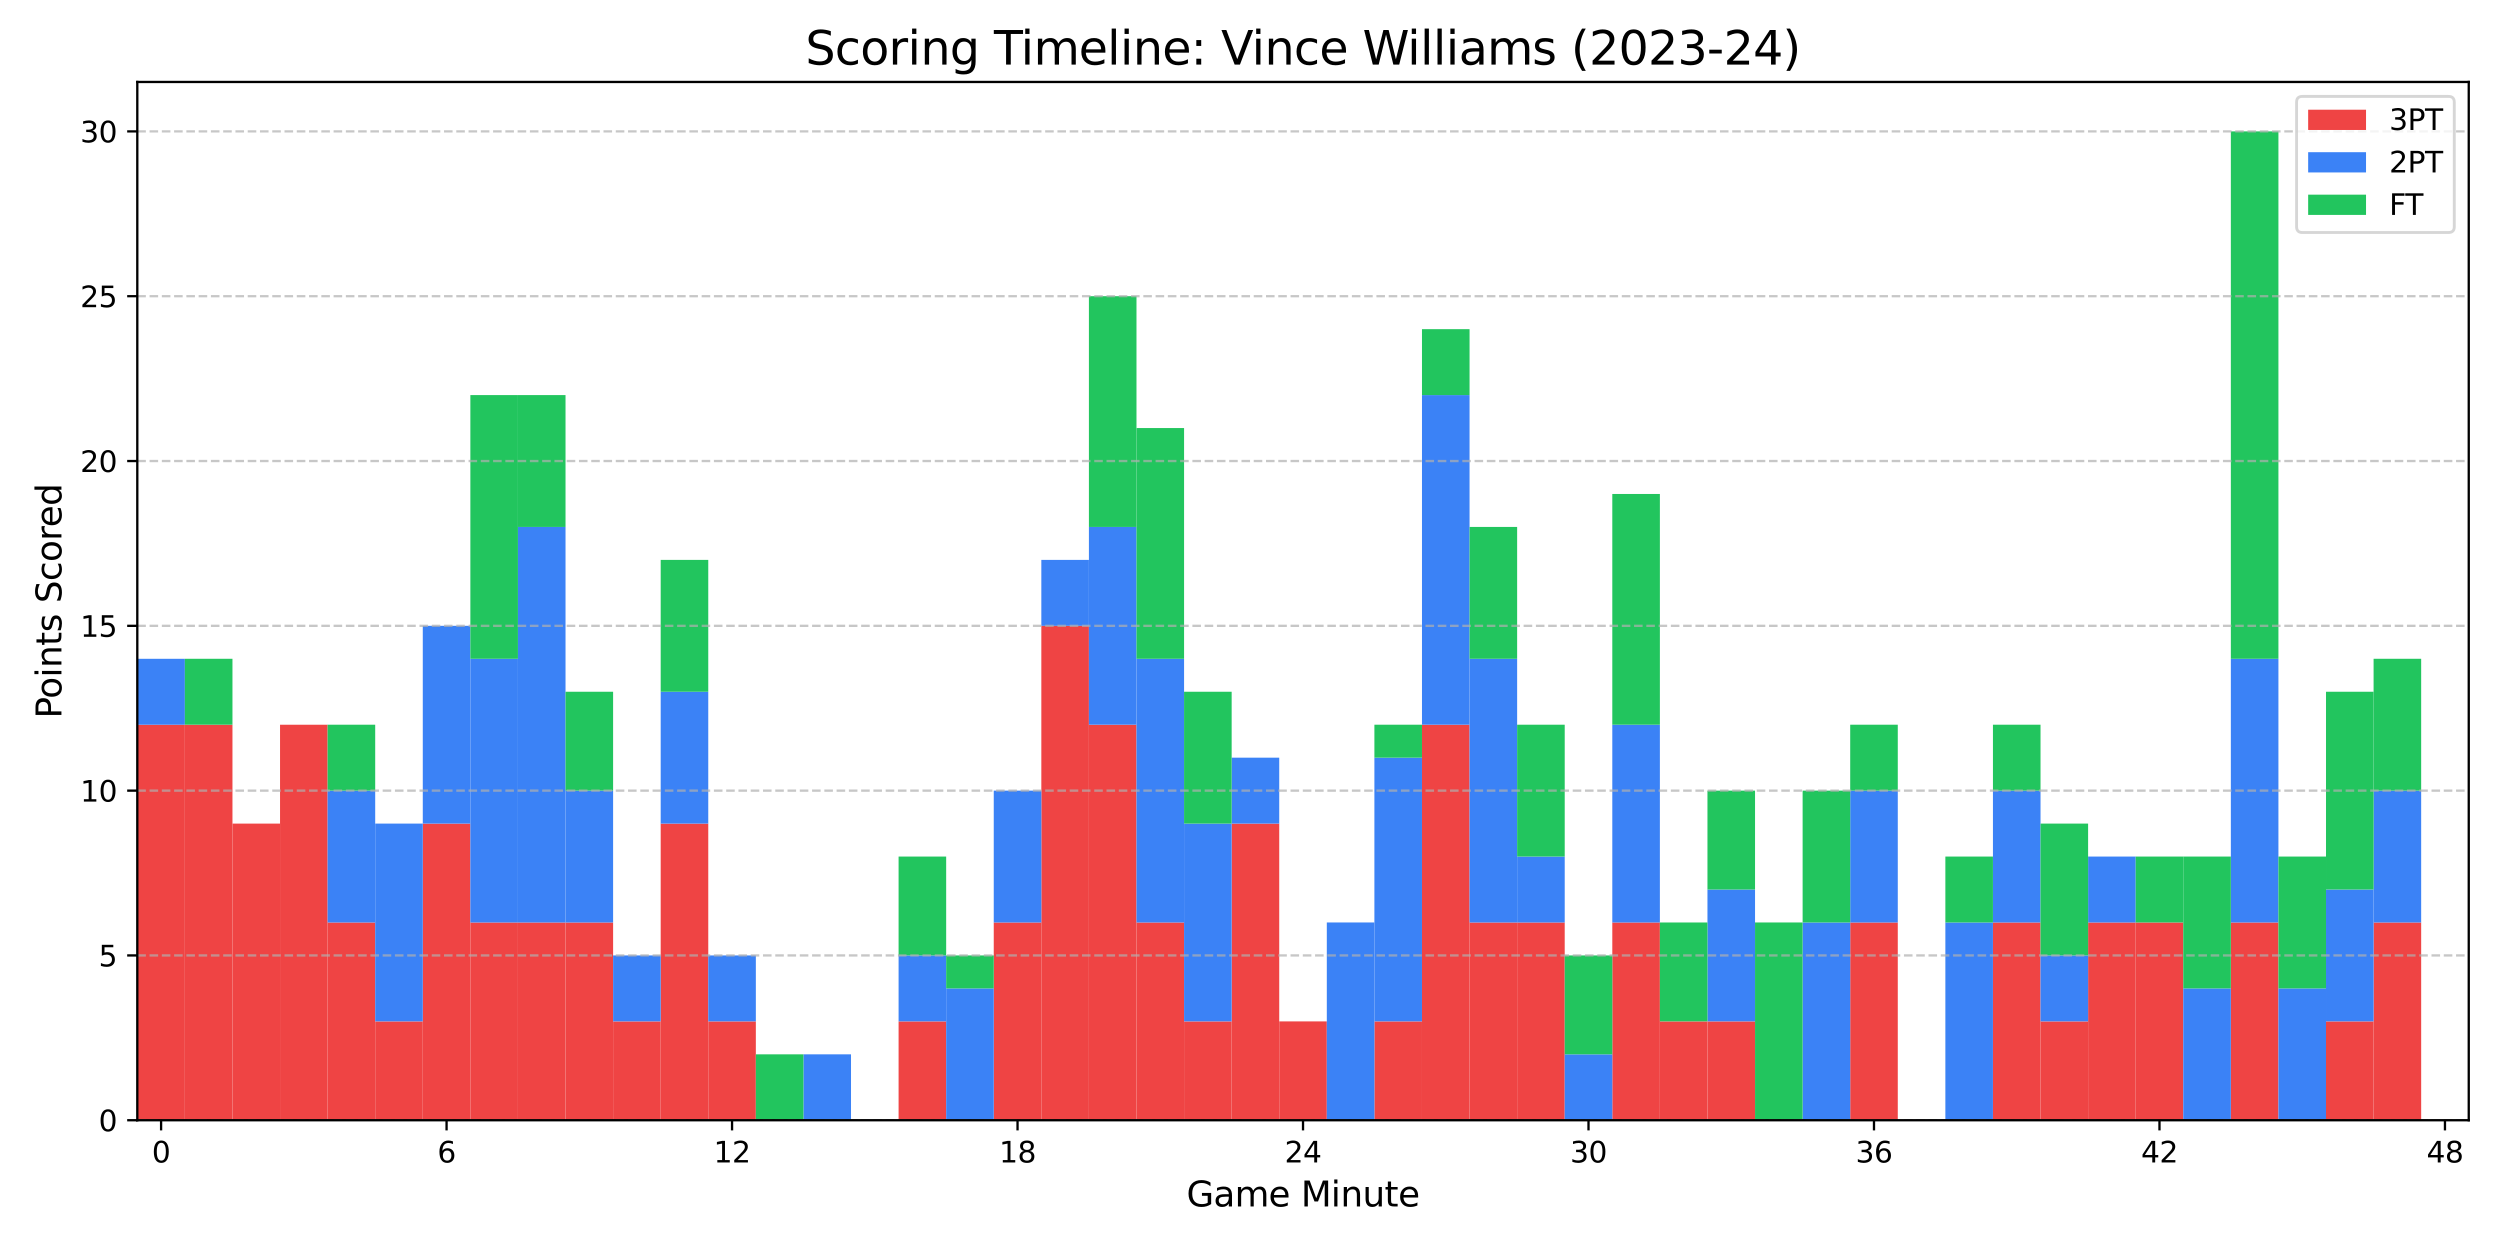 <?xml version="1.0" encoding="utf-8" standalone="no"?>
<!DOCTYPE svg PUBLIC "-//W3C//DTD SVG 1.1//EN"
  "http://www.w3.org/Graphics/SVG/1.1/DTD/svg11.dtd">
<svg xmlns:xlink="http://www.w3.org/1999/xlink" width="864pt" height="432pt" viewBox="0 0 864 432" xmlns="http://www.w3.org/2000/svg" version="1.1">
 <defs>
  <style type="text/css">*{stroke-linejoin: round; stroke-linecap: butt}</style>
 </defs>
 <g id="figure_1">
  <g id="patch_1">
   <path d="M 0 432 
L 864 432 
L 864 0 
L 0 0 
z
" style="fill: #ffffff"/>
  </g>
  <g id="axes_1">
   <g id="patch_2">
    <path d="M 47.45 387.16 
L 853.2 387.16 
L 853.2 28.32 
L 47.45 28.32 
z
" style="fill: #ffffff"/>
   </g>
   <g id="patch_3">
    <path d="M 47.45 387.16 
L 63.894 387.16 
L 63.894 250.459 
L 47.45 250.459 
z
" clip-path="url(#p13ba60c9a1)" style="fill: #ef4444"/>
   </g>
   <g id="patch_4">
    <path d="M 63.894 387.16 
L 80.338 387.16 
L 80.338 250.459 
L 63.894 250.459 
z
" clip-path="url(#p13ba60c9a1)" style="fill: #ef4444"/>
   </g>
   <g id="patch_5">
    <path d="M 80.338 387.16 
L 96.782 387.16 
L 96.782 284.634 
L 80.338 284.634 
z
" clip-path="url(#p13ba60c9a1)" style="fill: #ef4444"/>
   </g>
   <g id="patch_6">
    <path d="M 96.782 387.16 
L 113.226 387.16 
L 113.226 250.459 
L 96.782 250.459 
z
" clip-path="url(#p13ba60c9a1)" style="fill: #ef4444"/>
   </g>
   <g id="patch_7">
    <path d="M 113.226 387.16 
L 129.669 387.16 
L 129.669 318.81 
L 113.226 318.81 
z
" clip-path="url(#p13ba60c9a1)" style="fill: #ef4444"/>
   </g>
   <g id="patch_8">
    <path d="M 129.669 387.16 
L 146.113 387.16 
L 146.113 352.985 
L 129.669 352.985 
z
" clip-path="url(#p13ba60c9a1)" style="fill: #ef4444"/>
   </g>
   <g id="patch_9">
    <path d="M 146.113 387.16 
L 162.557 387.16 
L 162.557 284.634 
L 146.113 284.634 
z
" clip-path="url(#p13ba60c9a1)" style="fill: #ef4444"/>
   </g>
   <g id="patch_10">
    <path d="M 162.557 387.16 
L 179.001 387.16 
L 179.001 318.81 
L 162.557 318.81 
z
" clip-path="url(#p13ba60c9a1)" style="fill: #ef4444"/>
   </g>
   <g id="patch_11">
    <path d="M 179.001 387.16 
L 195.445 387.16 
L 195.445 318.81 
L 179.001 318.81 
z
" clip-path="url(#p13ba60c9a1)" style="fill: #ef4444"/>
   </g>
   <g id="patch_12">
    <path d="M 195.445 387.16 
L 211.889 387.16 
L 211.889 318.81 
L 195.445 318.81 
z
" clip-path="url(#p13ba60c9a1)" style="fill: #ef4444"/>
   </g>
   <g id="patch_13">
    <path d="M 211.889 387.16 
L 228.333 387.16 
L 228.333 352.985 
L 211.889 352.985 
z
" clip-path="url(#p13ba60c9a1)" style="fill: #ef4444"/>
   </g>
   <g id="patch_14">
    <path d="M 228.333 387.16 
L 244.777 387.16 
L 244.777 284.634 
L 228.333 284.634 
z
" clip-path="url(#p13ba60c9a1)" style="fill: #ef4444"/>
   </g>
   <g id="patch_15">
    <path d="M 244.777 387.16 
L 261.22 387.16 
L 261.22 352.985 
L 244.777 352.985 
z
" clip-path="url(#p13ba60c9a1)" style="fill: #ef4444"/>
   </g>
   <g id="patch_16">
    <path d="M 261.22 387.16 
L 277.664 387.16 
L 277.664 387.16 
L 261.22 387.16 
z
" clip-path="url(#p13ba60c9a1)" style="fill: #ef4444"/>
   </g>
   <g id="patch_17">
    <path d="M 277.664 387.16 
L 294.108 387.16 
L 294.108 387.16 
L 277.664 387.16 
z
" clip-path="url(#p13ba60c9a1)" style="fill: #ef4444"/>
   </g>
   <g id="patch_18">
    <path d="M 294.108 387.16 
L 310.552 387.16 
L 310.552 387.16 
L 294.108 387.16 
z
" clip-path="url(#p13ba60c9a1)" style="fill: #ef4444"/>
   </g>
   <g id="patch_19">
    <path d="M 310.552 387.16 
L 326.996 387.16 
L 326.996 352.985 
L 310.552 352.985 
z
" clip-path="url(#p13ba60c9a1)" style="fill: #ef4444"/>
   </g>
   <g id="patch_20">
    <path d="M 326.996 387.16 
L 343.44 387.16 
L 343.44 387.16 
L 326.996 387.16 
z
" clip-path="url(#p13ba60c9a1)" style="fill: #ef4444"/>
   </g>
   <g id="patch_21">
    <path d="M 343.44 387.16 
L 359.884 387.16 
L 359.884 318.81 
L 343.44 318.81 
z
" clip-path="url(#p13ba60c9a1)" style="fill: #ef4444"/>
   </g>
   <g id="patch_22">
    <path d="M 359.884 387.16 
L 376.328 387.16 
L 376.328 216.284 
L 359.884 216.284 
z
" clip-path="url(#p13ba60c9a1)" style="fill: #ef4444"/>
   </g>
   <g id="patch_23">
    <path d="M 376.328 387.16 
L 392.771 387.16 
L 392.771 250.459 
L 376.328 250.459 
z
" clip-path="url(#p13ba60c9a1)" style="fill: #ef4444"/>
   </g>
   <g id="patch_24">
    <path d="M 392.771 387.16 
L 409.215 387.16 
L 409.215 318.81 
L 392.771 318.81 
z
" clip-path="url(#p13ba60c9a1)" style="fill: #ef4444"/>
   </g>
   <g id="patch_25">
    <path d="M 409.215 387.16 
L 425.659 387.16 
L 425.659 352.985 
L 409.215 352.985 
z
" clip-path="url(#p13ba60c9a1)" style="fill: #ef4444"/>
   </g>
   <g id="patch_26">
    <path d="M 425.659 387.16 
L 442.103 387.16 
L 442.103 284.634 
L 425.659 284.634 
z
" clip-path="url(#p13ba60c9a1)" style="fill: #ef4444"/>
   </g>
   <g id="patch_27">
    <path d="M 442.103 387.16 
L 458.547 387.16 
L 458.547 352.985 
L 442.103 352.985 
z
" clip-path="url(#p13ba60c9a1)" style="fill: #ef4444"/>
   </g>
   <g id="patch_28">
    <path d="M 458.547 387.16 
L 474.991 387.16 
L 474.991 387.16 
L 458.547 387.16 
z
" clip-path="url(#p13ba60c9a1)" style="fill: #ef4444"/>
   </g>
   <g id="patch_29">
    <path d="M 474.991 387.16 
L 491.435 387.16 
L 491.435 352.985 
L 474.991 352.985 
z
" clip-path="url(#p13ba60c9a1)" style="fill: #ef4444"/>
   </g>
   <g id="patch_30">
    <path d="M 491.435 387.16 
L 507.879 387.16 
L 507.879 250.459 
L 491.435 250.459 
z
" clip-path="url(#p13ba60c9a1)" style="fill: #ef4444"/>
   </g>
   <g id="patch_31">
    <path d="M 507.879 387.16 
L 524.322 387.16 
L 524.322 318.81 
L 507.879 318.81 
z
" clip-path="url(#p13ba60c9a1)" style="fill: #ef4444"/>
   </g>
   <g id="patch_32">
    <path d="M 524.322 387.16 
L 540.766 387.16 
L 540.766 318.81 
L 524.322 318.81 
z
" clip-path="url(#p13ba60c9a1)" style="fill: #ef4444"/>
   </g>
   <g id="patch_33">
    <path d="M 540.766 387.16 
L 557.21 387.16 
L 557.21 387.16 
L 540.766 387.16 
z
" clip-path="url(#p13ba60c9a1)" style="fill: #ef4444"/>
   </g>
   <g id="patch_34">
    <path d="M 557.21 387.16 
L 573.654 387.16 
L 573.654 318.81 
L 557.21 318.81 
z
" clip-path="url(#p13ba60c9a1)" style="fill: #ef4444"/>
   </g>
   <g id="patch_35">
    <path d="M 573.654 387.16 
L 590.098 387.16 
L 590.098 352.985 
L 573.654 352.985 
z
" clip-path="url(#p13ba60c9a1)" style="fill: #ef4444"/>
   </g>
   <g id="patch_36">
    <path d="M 590.098 387.16 
L 606.542 387.16 
L 606.542 352.985 
L 590.098 352.985 
z
" clip-path="url(#p13ba60c9a1)" style="fill: #ef4444"/>
   </g>
   <g id="patch_37">
    <path d="M 606.542 387.16 
L 622.986 387.16 
L 622.986 387.16 
L 606.542 387.16 
z
" clip-path="url(#p13ba60c9a1)" style="fill: #ef4444"/>
   </g>
   <g id="patch_38">
    <path d="M 622.986 387.16 
L 639.43 387.16 
L 639.43 387.16 
L 622.986 387.16 
z
" clip-path="url(#p13ba60c9a1)" style="fill: #ef4444"/>
   </g>
   <g id="patch_39">
    <path d="M 639.43 387.16 
L 655.873 387.16 
L 655.873 318.81 
L 639.43 318.81 
z
" clip-path="url(#p13ba60c9a1)" style="fill: #ef4444"/>
   </g>
   <g id="patch_40">
    <path d="M 655.873 387.16 
L 672.317 387.16 
L 672.317 387.16 
L 655.873 387.16 
z
" clip-path="url(#p13ba60c9a1)" style="fill: #ef4444"/>
   </g>
   <g id="patch_41">
    <path d="M 672.317 387.16 
L 688.761 387.16 
L 688.761 387.16 
L 672.317 387.16 
z
" clip-path="url(#p13ba60c9a1)" style="fill: #ef4444"/>
   </g>
   <g id="patch_42">
    <path d="M 688.761 387.16 
L 705.205 387.16 
L 705.205 318.81 
L 688.761 318.81 
z
" clip-path="url(#p13ba60c9a1)" style="fill: #ef4444"/>
   </g>
   <g id="patch_43">
    <path d="M 705.205 387.16 
L 721.649 387.16 
L 721.649 352.985 
L 705.205 352.985 
z
" clip-path="url(#p13ba60c9a1)" style="fill: #ef4444"/>
   </g>
   <g id="patch_44">
    <path d="M 721.649 387.16 
L 738.093 387.16 
L 738.093 318.81 
L 721.649 318.81 
z
" clip-path="url(#p13ba60c9a1)" style="fill: #ef4444"/>
   </g>
   <g id="patch_45">
    <path d="M 738.093 387.16 
L 754.537 387.16 
L 754.537 318.81 
L 738.093 318.81 
z
" clip-path="url(#p13ba60c9a1)" style="fill: #ef4444"/>
   </g>
   <g id="patch_46">
    <path d="M 754.537 387.16 
L 770.981 387.16 
L 770.981 387.16 
L 754.537 387.16 
z
" clip-path="url(#p13ba60c9a1)" style="fill: #ef4444"/>
   </g>
   <g id="patch_47">
    <path d="M 770.981 387.16 
L 787.424 387.16 
L 787.424 318.81 
L 770.981 318.81 
z
" clip-path="url(#p13ba60c9a1)" style="fill: #ef4444"/>
   </g>
   <g id="patch_48">
    <path d="M 787.424 387.16 
L 803.868 387.16 
L 803.868 387.16 
L 787.424 387.16 
z
" clip-path="url(#p13ba60c9a1)" style="fill: #ef4444"/>
   </g>
   <g id="patch_49">
    <path d="M 803.868 387.16 
L 820.312 387.16 
L 820.312 352.985 
L 803.868 352.985 
z
" clip-path="url(#p13ba60c9a1)" style="fill: #ef4444"/>
   </g>
   <g id="patch_50">
    <path d="M 820.312 387.16 
L 836.756 387.16 
L 836.756 318.81 
L 820.312 318.81 
z
" clip-path="url(#p13ba60c9a1)" style="fill: #ef4444"/>
   </g>
   <g id="patch_51">
    <path d="M 47.45 250.459 
L 63.894 250.459 
L 63.894 227.676 
L 47.45 227.676 
z
" clip-path="url(#p13ba60c9a1)" style="fill: #3b82f6"/>
   </g>
   <g id="patch_52">
    <path d="M 63.894 250.459 
L 80.338 250.459 
L 80.338 250.459 
L 63.894 250.459 
z
" clip-path="url(#p13ba60c9a1)" style="fill: #3b82f6"/>
   </g>
   <g id="patch_53">
    <path d="M 80.338 284.634 
L 96.782 284.634 
L 96.782 284.634 
L 80.338 284.634 
z
" clip-path="url(#p13ba60c9a1)" style="fill: #3b82f6"/>
   </g>
   <g id="patch_54">
    <path d="M 96.782 250.459 
L 113.226 250.459 
L 113.226 250.459 
L 96.782 250.459 
z
" clip-path="url(#p13ba60c9a1)" style="fill: #3b82f6"/>
   </g>
   <g id="patch_55">
    <path d="M 113.226 318.81 
L 129.669 318.81 
L 129.669 273.243 
L 113.226 273.243 
z
" clip-path="url(#p13ba60c9a1)" style="fill: #3b82f6"/>
   </g>
   <g id="patch_56">
    <path d="M 129.669 352.985 
L 146.113 352.985 
L 146.113 284.634 
L 129.669 284.634 
z
" clip-path="url(#p13ba60c9a1)" style="fill: #3b82f6"/>
   </g>
   <g id="patch_57">
    <path d="M 146.113 284.634 
L 162.557 284.634 
L 162.557 216.284 
L 146.113 216.284 
z
" clip-path="url(#p13ba60c9a1)" style="fill: #3b82f6"/>
   </g>
   <g id="patch_58">
    <path d="M 162.557 318.81 
L 179.001 318.81 
L 179.001 227.676 
L 162.557 227.676 
z
" clip-path="url(#p13ba60c9a1)" style="fill: #3b82f6"/>
   </g>
   <g id="patch_59">
    <path d="M 179.001 318.81 
L 195.445 318.81 
L 195.445 182.109 
L 179.001 182.109 
z
" clip-path="url(#p13ba60c9a1)" style="fill: #3b82f6"/>
   </g>
   <g id="patch_60">
    <path d="M 195.445 318.81 
L 211.889 318.81 
L 211.889 273.243 
L 195.445 273.243 
z
" clip-path="url(#p13ba60c9a1)" style="fill: #3b82f6"/>
   </g>
   <g id="patch_61">
    <path d="M 211.889 352.985 
L 228.333 352.985 
L 228.333 330.201 
L 211.889 330.201 
z
" clip-path="url(#p13ba60c9a1)" style="fill: #3b82f6"/>
   </g>
   <g id="patch_62">
    <path d="M 228.333 284.634 
L 244.777 284.634 
L 244.777 239.067 
L 228.333 239.067 
z
" clip-path="url(#p13ba60c9a1)" style="fill: #3b82f6"/>
   </g>
   <g id="patch_63">
    <path d="M 244.777 352.985 
L 261.22 352.985 
L 261.22 330.201 
L 244.777 330.201 
z
" clip-path="url(#p13ba60c9a1)" style="fill: #3b82f6"/>
   </g>
   <g id="patch_64">
    <path d="M 261.22 387.16 
L 277.664 387.16 
L 277.664 387.16 
L 261.22 387.16 
z
" clip-path="url(#p13ba60c9a1)" style="fill: #3b82f6"/>
   </g>
   <g id="patch_65">
    <path d="M 277.664 387.16 
L 294.108 387.16 
L 294.108 364.377 
L 277.664 364.377 
z
" clip-path="url(#p13ba60c9a1)" style="fill: #3b82f6"/>
   </g>
   <g id="patch_66">
    <path d="M 294.108 387.16 
L 310.552 387.16 
L 310.552 387.16 
L 294.108 387.16 
z
" clip-path="url(#p13ba60c9a1)" style="fill: #3b82f6"/>
   </g>
   <g id="patch_67">
    <path d="M 310.552 352.985 
L 326.996 352.985 
L 326.996 330.201 
L 310.552 330.201 
z
" clip-path="url(#p13ba60c9a1)" style="fill: #3b82f6"/>
   </g>
   <g id="patch_68">
    <path d="M 326.996 387.16 
L 343.44 387.16 
L 343.44 341.593 
L 326.996 341.593 
z
" clip-path="url(#p13ba60c9a1)" style="fill: #3b82f6"/>
   </g>
   <g id="patch_69">
    <path d="M 343.44 318.81 
L 359.884 318.81 
L 359.884 273.243 
L 343.44 273.243 
z
" clip-path="url(#p13ba60c9a1)" style="fill: #3b82f6"/>
   </g>
   <g id="patch_70">
    <path d="M 359.884 216.284 
L 376.328 216.284 
L 376.328 193.5 
L 359.884 193.5 
z
" clip-path="url(#p13ba60c9a1)" style="fill: #3b82f6"/>
   </g>
   <g id="patch_71">
    <path d="M 376.328 250.459 
L 392.771 250.459 
L 392.771 182.109 
L 376.328 182.109 
z
" clip-path="url(#p13ba60c9a1)" style="fill: #3b82f6"/>
   </g>
   <g id="patch_72">
    <path d="M 392.771 318.81 
L 409.215 318.81 
L 409.215 227.676 
L 392.771 227.676 
z
" clip-path="url(#p13ba60c9a1)" style="fill: #3b82f6"/>
   </g>
   <g id="patch_73">
    <path d="M 409.215 352.985 
L 425.659 352.985 
L 425.659 284.634 
L 409.215 284.634 
z
" clip-path="url(#p13ba60c9a1)" style="fill: #3b82f6"/>
   </g>
   <g id="patch_74">
    <path d="M 425.659 284.634 
L 442.103 284.634 
L 442.103 261.851 
L 425.659 261.851 
z
" clip-path="url(#p13ba60c9a1)" style="fill: #3b82f6"/>
   </g>
   <g id="patch_75">
    <path d="M 442.103 352.985 
L 458.547 352.985 
L 458.547 352.985 
L 442.103 352.985 
z
" clip-path="url(#p13ba60c9a1)" style="fill: #3b82f6"/>
   </g>
   <g id="patch_76">
    <path d="M 458.547 387.16 
L 474.991 387.16 
L 474.991 318.81 
L 458.547 318.81 
z
" clip-path="url(#p13ba60c9a1)" style="fill: #3b82f6"/>
   </g>
   <g id="patch_77">
    <path d="M 474.991 352.985 
L 491.435 352.985 
L 491.435 261.851 
L 474.991 261.851 
z
" clip-path="url(#p13ba60c9a1)" style="fill: #3b82f6"/>
   </g>
   <g id="patch_78">
    <path d="M 491.435 250.459 
L 507.879 250.459 
L 507.879 136.542 
L 491.435 136.542 
z
" clip-path="url(#p13ba60c9a1)" style="fill: #3b82f6"/>
   </g>
   <g id="patch_79">
    <path d="M 507.879 318.81 
L 524.322 318.81 
L 524.322 227.676 
L 507.879 227.676 
z
" clip-path="url(#p13ba60c9a1)" style="fill: #3b82f6"/>
   </g>
   <g id="patch_80">
    <path d="M 524.322 318.81 
L 540.766 318.81 
L 540.766 296.026 
L 524.322 296.026 
z
" clip-path="url(#p13ba60c9a1)" style="fill: #3b82f6"/>
   </g>
   <g id="patch_81">
    <path d="M 540.766 387.16 
L 557.21 387.16 
L 557.21 364.377 
L 540.766 364.377 
z
" clip-path="url(#p13ba60c9a1)" style="fill: #3b82f6"/>
   </g>
   <g id="patch_82">
    <path d="M 557.21 318.81 
L 573.654 318.81 
L 573.654 250.459 
L 557.21 250.459 
z
" clip-path="url(#p13ba60c9a1)" style="fill: #3b82f6"/>
   </g>
   <g id="patch_83">
    <path d="M 573.654 352.985 
L 590.098 352.985 
L 590.098 352.985 
L 573.654 352.985 
z
" clip-path="url(#p13ba60c9a1)" style="fill: #3b82f6"/>
   </g>
   <g id="patch_84">
    <path d="M 590.098 352.985 
L 606.542 352.985 
L 606.542 307.418 
L 590.098 307.418 
z
" clip-path="url(#p13ba60c9a1)" style="fill: #3b82f6"/>
   </g>
   <g id="patch_85">
    <path d="M 606.542 387.16 
L 622.986 387.16 
L 622.986 387.16 
L 606.542 387.16 
z
" clip-path="url(#p13ba60c9a1)" style="fill: #3b82f6"/>
   </g>
   <g id="patch_86">
    <path d="M 622.986 387.16 
L 639.43 387.16 
L 639.43 318.81 
L 622.986 318.81 
z
" clip-path="url(#p13ba60c9a1)" style="fill: #3b82f6"/>
   </g>
   <g id="patch_87">
    <path d="M 639.43 318.81 
L 655.873 318.81 
L 655.873 273.243 
L 639.43 273.243 
z
" clip-path="url(#p13ba60c9a1)" style="fill: #3b82f6"/>
   </g>
   <g id="patch_88">
    <path d="M 655.873 387.16 
L 672.317 387.16 
L 672.317 387.16 
L 655.873 387.16 
z
" clip-path="url(#p13ba60c9a1)" style="fill: #3b82f6"/>
   </g>
   <g id="patch_89">
    <path d="M 672.317 387.16 
L 688.761 387.16 
L 688.761 318.81 
L 672.317 318.81 
z
" clip-path="url(#p13ba60c9a1)" style="fill: #3b82f6"/>
   </g>
   <g id="patch_90">
    <path d="M 688.761 318.81 
L 705.205 318.81 
L 705.205 273.243 
L 688.761 273.243 
z
" clip-path="url(#p13ba60c9a1)" style="fill: #3b82f6"/>
   </g>
   <g id="patch_91">
    <path d="M 705.205 352.985 
L 721.649 352.985 
L 721.649 330.201 
L 705.205 330.201 
z
" clip-path="url(#p13ba60c9a1)" style="fill: #3b82f6"/>
   </g>
   <g id="patch_92">
    <path d="M 721.649 318.81 
L 738.093 318.81 
L 738.093 296.026 
L 721.649 296.026 
z
" clip-path="url(#p13ba60c9a1)" style="fill: #3b82f6"/>
   </g>
   <g id="patch_93">
    <path d="M 738.093 318.81 
L 754.537 318.81 
L 754.537 318.81 
L 738.093 318.81 
z
" clip-path="url(#p13ba60c9a1)" style="fill: #3b82f6"/>
   </g>
   <g id="patch_94">
    <path d="M 754.537 387.16 
L 770.981 387.16 
L 770.981 341.593 
L 754.537 341.593 
z
" clip-path="url(#p13ba60c9a1)" style="fill: #3b82f6"/>
   </g>
   <g id="patch_95">
    <path d="M 770.981 318.81 
L 787.424 318.81 
L 787.424 227.676 
L 770.981 227.676 
z
" clip-path="url(#p13ba60c9a1)" style="fill: #3b82f6"/>
   </g>
   <g id="patch_96">
    <path d="M 787.424 387.16 
L 803.868 387.16 
L 803.868 341.593 
L 787.424 341.593 
z
" clip-path="url(#p13ba60c9a1)" style="fill: #3b82f6"/>
   </g>
   <g id="patch_97">
    <path d="M 803.868 352.985 
L 820.312 352.985 
L 820.312 307.418 
L 803.868 307.418 
z
" clip-path="url(#p13ba60c9a1)" style="fill: #3b82f6"/>
   </g>
   <g id="patch_98">
    <path d="M 820.312 318.81 
L 836.756 318.81 
L 836.756 273.243 
L 820.312 273.243 
z
" clip-path="url(#p13ba60c9a1)" style="fill: #3b82f6"/>
   </g>
   <g id="patch_99">
    <path d="M 47.45 227.676 
L 63.894 227.676 
L 63.894 227.676 
L 47.45 227.676 
z
" clip-path="url(#p13ba60c9a1)" style="fill: #22c55e"/>
   </g>
   <g id="patch_100">
    <path d="M 63.894 250.459 
L 80.338 250.459 
L 80.338 227.676 
L 63.894 227.676 
z
" clip-path="url(#p13ba60c9a1)" style="fill: #22c55e"/>
   </g>
   <g id="patch_101">
    <path d="M 80.338 284.634 
L 96.782 284.634 
L 96.782 284.634 
L 80.338 284.634 
z
" clip-path="url(#p13ba60c9a1)" style="fill: #22c55e"/>
   </g>
   <g id="patch_102">
    <path d="M 96.782 250.459 
L 113.226 250.459 
L 113.226 250.459 
L 96.782 250.459 
z
" clip-path="url(#p13ba60c9a1)" style="fill: #22c55e"/>
   </g>
   <g id="patch_103">
    <path d="M 113.226 273.243 
L 129.669 273.243 
L 129.669 250.459 
L 113.226 250.459 
z
" clip-path="url(#p13ba60c9a1)" style="fill: #22c55e"/>
   </g>
   <g id="patch_104">
    <path d="M 129.669 284.634 
L 146.113 284.634 
L 146.113 284.634 
L 129.669 284.634 
z
" clip-path="url(#p13ba60c9a1)" style="fill: #22c55e"/>
   </g>
   <g id="patch_105">
    <path d="M 146.113 216.284 
L 162.557 216.284 
L 162.557 216.284 
L 146.113 216.284 
z
" clip-path="url(#p13ba60c9a1)" style="fill: #22c55e"/>
   </g>
   <g id="patch_106">
    <path d="M 162.557 227.676 
L 179.001 227.676 
L 179.001 136.542 
L 162.557 136.542 
z
" clip-path="url(#p13ba60c9a1)" style="fill: #22c55e"/>
   </g>
   <g id="patch_107">
    <path d="M 179.001 182.109 
L 195.445 182.109 
L 195.445 136.542 
L 179.001 136.542 
z
" clip-path="url(#p13ba60c9a1)" style="fill: #22c55e"/>
   </g>
   <g id="patch_108">
    <path d="M 195.445 273.243 
L 211.889 273.243 
L 211.889 239.067 
L 195.445 239.067 
z
" clip-path="url(#p13ba60c9a1)" style="fill: #22c55e"/>
   </g>
   <g id="patch_109">
    <path d="M 211.889 330.201 
L 228.333 330.201 
L 228.333 330.201 
L 211.889 330.201 
z
" clip-path="url(#p13ba60c9a1)" style="fill: #22c55e"/>
   </g>
   <g id="patch_110">
    <path d="M 228.333 239.067 
L 244.777 239.067 
L 244.777 193.5 
L 228.333 193.5 
z
" clip-path="url(#p13ba60c9a1)" style="fill: #22c55e"/>
   </g>
   <g id="patch_111">
    <path d="M 244.777 330.201 
L 261.22 330.201 
L 261.22 330.201 
L 244.777 330.201 
z
" clip-path="url(#p13ba60c9a1)" style="fill: #22c55e"/>
   </g>
   <g id="patch_112">
    <path d="M 261.22 387.16 
L 277.664 387.16 
L 277.664 364.377 
L 261.22 364.377 
z
" clip-path="url(#p13ba60c9a1)" style="fill: #22c55e"/>
   </g>
   <g id="patch_113">
    <path d="M 277.664 364.377 
L 294.108 364.377 
L 294.108 364.377 
L 277.664 364.377 
z
" clip-path="url(#p13ba60c9a1)" style="fill: #22c55e"/>
   </g>
   <g id="patch_114">
    <path d="M 294.108 387.16 
L 310.552 387.16 
L 310.552 387.16 
L 294.108 387.16 
z
" clip-path="url(#p13ba60c9a1)" style="fill: #22c55e"/>
   </g>
   <g id="patch_115">
    <path d="M 310.552 330.201 
L 326.996 330.201 
L 326.996 296.026 
L 310.552 296.026 
z
" clip-path="url(#p13ba60c9a1)" style="fill: #22c55e"/>
   </g>
   <g id="patch_116">
    <path d="M 326.996 341.593 
L 343.44 341.593 
L 343.44 330.201 
L 326.996 330.201 
z
" clip-path="url(#p13ba60c9a1)" style="fill: #22c55e"/>
   </g>
   <g id="patch_117">
    <path d="M 343.44 273.243 
L 359.884 273.243 
L 359.884 273.243 
L 343.44 273.243 
z
" clip-path="url(#p13ba60c9a1)" style="fill: #22c55e"/>
   </g>
   <g id="patch_118">
    <path d="M 359.884 193.5 
L 376.328 193.5 
L 376.328 193.5 
L 359.884 193.5 
z
" clip-path="url(#p13ba60c9a1)" style="fill: #22c55e"/>
   </g>
   <g id="patch_119">
    <path d="M 376.328 182.109 
L 392.771 182.109 
L 392.771 102.366 
L 376.328 102.366 
z
" clip-path="url(#p13ba60c9a1)" style="fill: #22c55e"/>
   </g>
   <g id="patch_120">
    <path d="M 392.771 227.676 
L 409.215 227.676 
L 409.215 147.933 
L 392.771 147.933 
z
" clip-path="url(#p13ba60c9a1)" style="fill: #22c55e"/>
   </g>
   <g id="patch_121">
    <path d="M 409.215 284.634 
L 425.659 284.634 
L 425.659 239.067 
L 409.215 239.067 
z
" clip-path="url(#p13ba60c9a1)" style="fill: #22c55e"/>
   </g>
   <g id="patch_122">
    <path d="M 425.659 261.851 
L 442.103 261.851 
L 442.103 261.851 
L 425.659 261.851 
z
" clip-path="url(#p13ba60c9a1)" style="fill: #22c55e"/>
   </g>
   <g id="patch_123">
    <path d="M 442.103 352.985 
L 458.547 352.985 
L 458.547 352.985 
L 442.103 352.985 
z
" clip-path="url(#p13ba60c9a1)" style="fill: #22c55e"/>
   </g>
   <g id="patch_124">
    <path d="M 458.547 318.81 
L 474.991 318.81 
L 474.991 318.81 
L 458.547 318.81 
z
" clip-path="url(#p13ba60c9a1)" style="fill: #22c55e"/>
   </g>
   <g id="patch_125">
    <path d="M 474.991 261.851 
L 491.435 261.851 
L 491.435 250.459 
L 474.991 250.459 
z
" clip-path="url(#p13ba60c9a1)" style="fill: #22c55e"/>
   </g>
   <g id="patch_126">
    <path d="M 491.435 136.542 
L 507.879 136.542 
L 507.879 113.758 
L 491.435 113.758 
z
" clip-path="url(#p13ba60c9a1)" style="fill: #22c55e"/>
   </g>
   <g id="patch_127">
    <path d="M 507.879 227.676 
L 524.322 227.676 
L 524.322 182.109 
L 507.879 182.109 
z
" clip-path="url(#p13ba60c9a1)" style="fill: #22c55e"/>
   </g>
   <g id="patch_128">
    <path d="M 524.322 296.026 
L 540.766 296.026 
L 540.766 250.459 
L 524.322 250.459 
z
" clip-path="url(#p13ba60c9a1)" style="fill: #22c55e"/>
   </g>
   <g id="patch_129">
    <path d="M 540.766 364.377 
L 557.21 364.377 
L 557.21 330.201 
L 540.766 330.201 
z
" clip-path="url(#p13ba60c9a1)" style="fill: #22c55e"/>
   </g>
   <g id="patch_130">
    <path d="M 557.21 250.459 
L 573.654 250.459 
L 573.654 170.717 
L 557.21 170.717 
z
" clip-path="url(#p13ba60c9a1)" style="fill: #22c55e"/>
   </g>
   <g id="patch_131">
    <path d="M 573.654 352.985 
L 590.098 352.985 
L 590.098 318.81 
L 573.654 318.81 
z
" clip-path="url(#p13ba60c9a1)" style="fill: #22c55e"/>
   </g>
   <g id="patch_132">
    <path d="M 590.098 307.418 
L 606.542 307.418 
L 606.542 273.243 
L 590.098 273.243 
z
" clip-path="url(#p13ba60c9a1)" style="fill: #22c55e"/>
   </g>
   <g id="patch_133">
    <path d="M 606.542 387.16 
L 622.986 387.16 
L 622.986 318.81 
L 606.542 318.81 
z
" clip-path="url(#p13ba60c9a1)" style="fill: #22c55e"/>
   </g>
   <g id="patch_134">
    <path d="M 622.986 318.81 
L 639.43 318.81 
L 639.43 273.243 
L 622.986 273.243 
z
" clip-path="url(#p13ba60c9a1)" style="fill: #22c55e"/>
   </g>
   <g id="patch_135">
    <path d="M 639.43 273.243 
L 655.873 273.243 
L 655.873 250.459 
L 639.43 250.459 
z
" clip-path="url(#p13ba60c9a1)" style="fill: #22c55e"/>
   </g>
   <g id="patch_136">
    <path d="M 655.873 387.16 
L 672.317 387.16 
L 672.317 387.16 
L 655.873 387.16 
z
" clip-path="url(#p13ba60c9a1)" style="fill: #22c55e"/>
   </g>
   <g id="patch_137">
    <path d="M 672.317 318.81 
L 688.761 318.81 
L 688.761 296.026 
L 672.317 296.026 
z
" clip-path="url(#p13ba60c9a1)" style="fill: #22c55e"/>
   </g>
   <g id="patch_138">
    <path d="M 688.761 273.243 
L 705.205 273.243 
L 705.205 250.459 
L 688.761 250.459 
z
" clip-path="url(#p13ba60c9a1)" style="fill: #22c55e"/>
   </g>
   <g id="patch_139">
    <path d="M 705.205 330.201 
L 721.649 330.201 
L 721.649 284.634 
L 705.205 284.634 
z
" clip-path="url(#p13ba60c9a1)" style="fill: #22c55e"/>
   </g>
   <g id="patch_140">
    <path d="M 721.649 296.026 
L 738.093 296.026 
L 738.093 296.026 
L 721.649 296.026 
z
" clip-path="url(#p13ba60c9a1)" style="fill: #22c55e"/>
   </g>
   <g id="patch_141">
    <path d="M 738.093 318.81 
L 754.537 318.81 
L 754.537 296.026 
L 738.093 296.026 
z
" clip-path="url(#p13ba60c9a1)" style="fill: #22c55e"/>
   </g>
   <g id="patch_142">
    <path d="M 754.537 341.593 
L 770.981 341.593 
L 770.981 296.026 
L 754.537 296.026 
z
" clip-path="url(#p13ba60c9a1)" style="fill: #22c55e"/>
   </g>
   <g id="patch_143">
    <path d="M 770.981 227.676 
L 787.424 227.676 
L 787.424 45.408 
L 770.981 45.408 
z
" clip-path="url(#p13ba60c9a1)" style="fill: #22c55e"/>
   </g>
   <g id="patch_144">
    <path d="M 787.424 341.593 
L 803.868 341.593 
L 803.868 296.026 
L 787.424 296.026 
z
" clip-path="url(#p13ba60c9a1)" style="fill: #22c55e"/>
   </g>
   <g id="patch_145">
    <path d="M 803.868 307.418 
L 820.312 307.418 
L 820.312 239.067 
L 803.868 239.067 
z
" clip-path="url(#p13ba60c9a1)" style="fill: #22c55e"/>
   </g>
   <g id="patch_146">
    <path d="M 820.312 273.243 
L 836.756 273.243 
L 836.756 227.676 
L 820.312 227.676 
z
" clip-path="url(#p13ba60c9a1)" style="fill: #22c55e"/>
   </g>
   <g id="matplotlib.axis_1">
    <g id="xtick_1">
     <g id="line2d_1">
      <defs>
       <path id="m183b5d169f" d="M 0 0 
L 0 3.5 
" style="stroke: #000000; stroke-width: 0.8"/>
      </defs>
      <g>
       <use xlink:href="#m183b5d169f" x="55.672" y="387.16" style="stroke: #000000; stroke-width: 0.8"/>
      </g>
     </g>
     <g id="text_1">
      <!-- 0 -->
      <g transform="translate(52.491 401.758) scale(0.1 -0.1)">
       <defs>
        <path id="DejaVuSans-30" d="M 2034 4250 
Q 1547 4250 1301 3770 
Q 1056 3291 1056 2328 
Q 1056 1369 1301 889 
Q 1547 409 2034 409 
Q 2525 409 2770 889 
Q 3016 1369 3016 2328 
Q 3016 3291 2770 3770 
Q 2525 4250 2034 4250 
z
M 2034 4750 
Q 2819 4750 3233 4129 
Q 3647 3509 3647 2328 
Q 3647 1150 3233 529 
Q 2819 -91 2034 -91 
Q 1250 -91 836 529 
Q 422 1150 422 2328 
Q 422 3509 836 4129 
Q 1250 4750 2034 4750 
z
" transform="scale(0.016)"/>
       </defs>
       <use xlink:href="#DejaVuSans-30"/>
      </g>
     </g>
    </g>
    <g id="xtick_2">
     <g id="line2d_2">
      <g>
       <use xlink:href="#m183b5d169f" x="154.335" y="387.16" style="stroke: #000000; stroke-width: 0.8"/>
      </g>
     </g>
     <g id="text_2">
      <!-- 6 -->
      <g transform="translate(151.154 401.758) scale(0.1 -0.1)">
       <defs>
        <path id="DejaVuSans-36" d="M 2113 2584 
Q 1688 2584 1439 2293 
Q 1191 2003 1191 1497 
Q 1191 994 1439 701 
Q 1688 409 2113 409 
Q 2538 409 2786 701 
Q 3034 994 3034 1497 
Q 3034 2003 2786 2293 
Q 2538 2584 2113 2584 
z
M 3366 4563 
L 3366 3988 
Q 3128 4100 2886 4159 
Q 2644 4219 2406 4219 
Q 1781 4219 1451 3797 
Q 1122 3375 1075 2522 
Q 1259 2794 1537 2939 
Q 1816 3084 2150 3084 
Q 2853 3084 3261 2657 
Q 3669 2231 3669 1497 
Q 3669 778 3244 343 
Q 2819 -91 2113 -91 
Q 1303 -91 875 529 
Q 447 1150 447 2328 
Q 447 3434 972 4092 
Q 1497 4750 2381 4750 
Q 2619 4750 2861 4703 
Q 3103 4656 3366 4563 
z
" transform="scale(0.016)"/>
       </defs>
       <use xlink:href="#DejaVuSans-36"/>
      </g>
     </g>
    </g>
    <g id="xtick_3">
     <g id="line2d_3">
      <g>
       <use xlink:href="#m183b5d169f" x="252.998" y="387.16" style="stroke: #000000; stroke-width: 0.8"/>
      </g>
     </g>
     <g id="text_3">
      <!-- 12 -->
      <g transform="translate(246.636 401.758) scale(0.1 -0.1)">
       <defs>
        <path id="DejaVuSans-31" d="M 794 531 
L 1825 531 
L 1825 4091 
L 703 3866 
L 703 4441 
L 1819 4666 
L 2450 4666 
L 2450 531 
L 3481 531 
L 3481 0 
L 794 0 
L 794 531 
z
" transform="scale(0.016)"/>
        <path id="DejaVuSans-32" d="M 1228 531 
L 3431 531 
L 3431 0 
L 469 0 
L 469 531 
Q 828 903 1448 1529 
Q 2069 2156 2228 2338 
Q 2531 2678 2651 2914 
Q 2772 3150 2772 3378 
Q 2772 3750 2511 3984 
Q 2250 4219 1831 4219 
Q 1534 4219 1204 4116 
Q 875 4013 500 3803 
L 500 4441 
Q 881 4594 1212 4672 
Q 1544 4750 1819 4750 
Q 2544 4750 2975 4387 
Q 3406 4025 3406 3419 
Q 3406 3131 3298 2873 
Q 3191 2616 2906 2266 
Q 2828 2175 2409 1742 
Q 1991 1309 1228 531 
z
" transform="scale(0.016)"/>
       </defs>
       <use xlink:href="#DejaVuSans-31"/>
       <use xlink:href="#DejaVuSans-32" transform="translate(63.623 0)"/>
      </g>
     </g>
    </g>
    <g id="xtick_4">
     <g id="line2d_4">
      <g>
       <use xlink:href="#m183b5d169f" x="351.662" y="387.16" style="stroke: #000000; stroke-width: 0.8"/>
      </g>
     </g>
     <g id="text_4">
      <!-- 18 -->
      <g transform="translate(345.299 401.758) scale(0.1 -0.1)">
       <defs>
        <path id="DejaVuSans-38" d="M 2034 2216 
Q 1584 2216 1326 1975 
Q 1069 1734 1069 1313 
Q 1069 891 1326 650 
Q 1584 409 2034 409 
Q 2484 409 2743 651 
Q 3003 894 3003 1313 
Q 3003 1734 2745 1975 
Q 2488 2216 2034 2216 
z
M 1403 2484 
Q 997 2584 770 2862 
Q 544 3141 544 3541 
Q 544 4100 942 4425 
Q 1341 4750 2034 4750 
Q 2731 4750 3128 4425 
Q 3525 4100 3525 3541 
Q 3525 3141 3298 2862 
Q 3072 2584 2669 2484 
Q 3125 2378 3379 2068 
Q 3634 1759 3634 1313 
Q 3634 634 3220 271 
Q 2806 -91 2034 -91 
Q 1263 -91 848 271 
Q 434 634 434 1313 
Q 434 1759 690 2068 
Q 947 2378 1403 2484 
z
M 1172 3481 
Q 1172 3119 1398 2916 
Q 1625 2713 2034 2713 
Q 2441 2713 2670 2916 
Q 2900 3119 2900 3481 
Q 2900 3844 2670 4047 
Q 2441 4250 2034 4250 
Q 1625 4250 1398 4047 
Q 1172 3844 1172 3481 
z
" transform="scale(0.016)"/>
       </defs>
       <use xlink:href="#DejaVuSans-31"/>
       <use xlink:href="#DejaVuSans-38" transform="translate(63.623 0)"/>
      </g>
     </g>
    </g>
    <g id="xtick_5">
     <g id="line2d_5">
      <g>
       <use xlink:href="#m183b5d169f" x="450.325" y="387.16" style="stroke: #000000; stroke-width: 0.8"/>
      </g>
     </g>
     <g id="text_5">
      <!-- 24 -->
      <g transform="translate(443.962 401.758) scale(0.1 -0.1)">
       <defs>
        <path id="DejaVuSans-34" d="M 2419 4116 
L 825 1625 
L 2419 1625 
L 2419 4116 
z
M 2253 4666 
L 3047 4666 
L 3047 1625 
L 3713 1625 
L 3713 1100 
L 3047 1100 
L 3047 0 
L 2419 0 
L 2419 1100 
L 313 1100 
L 313 1709 
L 2253 4666 
z
" transform="scale(0.016)"/>
       </defs>
       <use xlink:href="#DejaVuSans-32"/>
       <use xlink:href="#DejaVuSans-34" transform="translate(63.623 0)"/>
      </g>
     </g>
    </g>
    <g id="xtick_6">
     <g id="line2d_6">
      <g>
       <use xlink:href="#m183b5d169f" x="548.988" y="387.16" style="stroke: #000000; stroke-width: 0.8"/>
      </g>
     </g>
     <g id="text_6">
      <!-- 30 -->
      <g transform="translate(542.626 401.758) scale(0.1 -0.1)">
       <defs>
        <path id="DejaVuSans-33" d="M 2597 2516 
Q 3050 2419 3304 2112 
Q 3559 1806 3559 1356 
Q 3559 666 3084 287 
Q 2609 -91 1734 -91 
Q 1441 -91 1130 -33 
Q 819 25 488 141 
L 488 750 
Q 750 597 1062 519 
Q 1375 441 1716 441 
Q 2309 441 2620 675 
Q 2931 909 2931 1356 
Q 2931 1769 2642 2001 
Q 2353 2234 1838 2234 
L 1294 2234 
L 1294 2753 
L 1863 2753 
Q 2328 2753 2575 2939 
Q 2822 3125 2822 3475 
Q 2822 3834 2567 4026 
Q 2313 4219 1838 4219 
Q 1578 4219 1281 4162 
Q 984 4106 628 3988 
L 628 4550 
Q 988 4650 1302 4700 
Q 1616 4750 1894 4750 
Q 2613 4750 3031 4423 
Q 3450 4097 3450 3541 
Q 3450 3153 3228 2886 
Q 3006 2619 2597 2516 
z
" transform="scale(0.016)"/>
       </defs>
       <use xlink:href="#DejaVuSans-33"/>
       <use xlink:href="#DejaVuSans-30" transform="translate(63.623 0)"/>
      </g>
     </g>
    </g>
    <g id="xtick_7">
     <g id="line2d_7">
      <g>
       <use xlink:href="#m183b5d169f" x="647.652" y="387.16" style="stroke: #000000; stroke-width: 0.8"/>
      </g>
     </g>
     <g id="text_7">
      <!-- 36 -->
      <g transform="translate(641.289 401.758) scale(0.1 -0.1)">
       <use xlink:href="#DejaVuSans-33"/>
       <use xlink:href="#DejaVuSans-36" transform="translate(63.623 0)"/>
      </g>
     </g>
    </g>
    <g id="xtick_8">
     <g id="line2d_8">
      <g>
       <use xlink:href="#m183b5d169f" x="746.315" y="387.16" style="stroke: #000000; stroke-width: 0.8"/>
      </g>
     </g>
     <g id="text_8">
      <!-- 42 -->
      <g transform="translate(739.952 401.758) scale(0.1 -0.1)">
       <use xlink:href="#DejaVuSans-34"/>
       <use xlink:href="#DejaVuSans-32" transform="translate(63.623 0)"/>
      </g>
     </g>
    </g>
    <g id="xtick_9">
     <g id="line2d_9">
      <g>
       <use xlink:href="#m183b5d169f" x="844.978" y="387.16" style="stroke: #000000; stroke-width: 0.8"/>
      </g>
     </g>
     <g id="text_9">
      <!-- 48 -->
      <g transform="translate(838.616 401.758) scale(0.1 -0.1)">
       <use xlink:href="#DejaVuSans-34"/>
       <use xlink:href="#DejaVuSans-38" transform="translate(63.623 0)"/>
      </g>
     </g>
    </g>
    <g id="text_10">
     <!-- Game Minute -->
     <g transform="translate(410.063 416.956) scale(0.12 -0.12)">
      <defs>
       <path id="DejaVuSans-47" d="M 3809 666 
L 3809 1919 
L 2778 1919 
L 2778 2438 
L 4434 2438 
L 4434 434 
Q 4069 175 3628 42 
Q 3188 -91 2688 -91 
Q 1594 -91 976 548 
Q 359 1188 359 2328 
Q 359 3472 976 4111 
Q 1594 4750 2688 4750 
Q 3144 4750 3555 4637 
Q 3966 4525 4313 4306 
L 4313 3634 
Q 3963 3931 3569 4081 
Q 3175 4231 2741 4231 
Q 1884 4231 1454 3753 
Q 1025 3275 1025 2328 
Q 1025 1384 1454 906 
Q 1884 428 2741 428 
Q 3075 428 3337 486 
Q 3600 544 3809 666 
z
" transform="scale(0.016)"/>
       <path id="DejaVuSans-61" d="M 2194 1759 
Q 1497 1759 1228 1600 
Q 959 1441 959 1056 
Q 959 750 1161 570 
Q 1363 391 1709 391 
Q 2188 391 2477 730 
Q 2766 1069 2766 1631 
L 2766 1759 
L 2194 1759 
z
M 3341 1997 
L 3341 0 
L 2766 0 
L 2766 531 
Q 2569 213 2275 61 
Q 1981 -91 1556 -91 
Q 1019 -91 701 211 
Q 384 513 384 1019 
Q 384 1609 779 1909 
Q 1175 2209 1959 2209 
L 2766 2209 
L 2766 2266 
Q 2766 2663 2505 2880 
Q 2244 3097 1772 3097 
Q 1472 3097 1187 3025 
Q 903 2953 641 2809 
L 641 3341 
Q 956 3463 1253 3523 
Q 1550 3584 1831 3584 
Q 2591 3584 2966 3190 
Q 3341 2797 3341 1997 
z
" transform="scale(0.016)"/>
       <path id="DejaVuSans-6d" d="M 3328 2828 
Q 3544 3216 3844 3400 
Q 4144 3584 4550 3584 
Q 5097 3584 5394 3201 
Q 5691 2819 5691 2113 
L 5691 0 
L 5113 0 
L 5113 2094 
Q 5113 2597 4934 2840 
Q 4756 3084 4391 3084 
Q 3944 3084 3684 2787 
Q 3425 2491 3425 1978 
L 3425 0 
L 2847 0 
L 2847 2094 
Q 2847 2600 2669 2842 
Q 2491 3084 2119 3084 
Q 1678 3084 1418 2786 
Q 1159 2488 1159 1978 
L 1159 0 
L 581 0 
L 581 3500 
L 1159 3500 
L 1159 2956 
Q 1356 3278 1631 3431 
Q 1906 3584 2284 3584 
Q 2666 3584 2933 3390 
Q 3200 3197 3328 2828 
z
" transform="scale(0.016)"/>
       <path id="DejaVuSans-65" d="M 3597 1894 
L 3597 1613 
L 953 1613 
Q 991 1019 1311 708 
Q 1631 397 2203 397 
Q 2534 397 2845 478 
Q 3156 559 3463 722 
L 3463 178 
Q 3153 47 2828 -22 
Q 2503 -91 2169 -91 
Q 1331 -91 842 396 
Q 353 884 353 1716 
Q 353 2575 817 3079 
Q 1281 3584 2069 3584 
Q 2775 3584 3186 3129 
Q 3597 2675 3597 1894 
z
M 3022 2063 
Q 3016 2534 2758 2815 
Q 2500 3097 2075 3097 
Q 1594 3097 1305 2825 
Q 1016 2553 972 2059 
L 3022 2063 
z
" transform="scale(0.016)"/>
       <path id="DejaVuSans-20" transform="scale(0.016)"/>
       <path id="DejaVuSans-4d" d="M 628 4666 
L 1569 4666 
L 2759 1491 
L 3956 4666 
L 4897 4666 
L 4897 0 
L 4281 0 
L 4281 4097 
L 3078 897 
L 2444 897 
L 1241 4097 
L 1241 0 
L 628 0 
L 628 4666 
z
" transform="scale(0.016)"/>
       <path id="DejaVuSans-69" d="M 603 3500 
L 1178 3500 
L 1178 0 
L 603 0 
L 603 3500 
z
M 603 4863 
L 1178 4863 
L 1178 4134 
L 603 4134 
L 603 4863 
z
" transform="scale(0.016)"/>
       <path id="DejaVuSans-6e" d="M 3513 2113 
L 3513 0 
L 2938 0 
L 2938 2094 
Q 2938 2591 2744 2837 
Q 2550 3084 2163 3084 
Q 1697 3084 1428 2787 
Q 1159 2491 1159 1978 
L 1159 0 
L 581 0 
L 581 3500 
L 1159 3500 
L 1159 2956 
Q 1366 3272 1645 3428 
Q 1925 3584 2291 3584 
Q 2894 3584 3203 3211 
Q 3513 2838 3513 2113 
z
" transform="scale(0.016)"/>
       <path id="DejaVuSans-75" d="M 544 1381 
L 544 3500 
L 1119 3500 
L 1119 1403 
Q 1119 906 1312 657 
Q 1506 409 1894 409 
Q 2359 409 2629 706 
Q 2900 1003 2900 1516 
L 2900 3500 
L 3475 3500 
L 3475 0 
L 2900 0 
L 2900 538 
Q 2691 219 2414 64 
Q 2138 -91 1772 -91 
Q 1169 -91 856 284 
Q 544 659 544 1381 
z
M 1991 3584 
L 1991 3584 
z
" transform="scale(0.016)"/>
       <path id="DejaVuSans-74" d="M 1172 4494 
L 1172 3500 
L 2356 3500 
L 2356 3053 
L 1172 3053 
L 1172 1153 
Q 1172 725 1289 603 
Q 1406 481 1766 481 
L 2356 481 
L 2356 0 
L 1766 0 
Q 1100 0 847 248 
Q 594 497 594 1153 
L 594 3053 
L 172 3053 
L 172 3500 
L 594 3500 
L 594 4494 
L 1172 4494 
z
" transform="scale(0.016)"/>
      </defs>
      <use xlink:href="#DejaVuSans-47"/>
      <use xlink:href="#DejaVuSans-61" transform="translate(77.49 0)"/>
      <use xlink:href="#DejaVuSans-6d" transform="translate(138.77 0)"/>
      <use xlink:href="#DejaVuSans-65" transform="translate(236.182 0)"/>
      <use xlink:href="#DejaVuSans-20" transform="translate(297.705 0)"/>
      <use xlink:href="#DejaVuSans-4d" transform="translate(329.492 0)"/>
      <use xlink:href="#DejaVuSans-69" transform="translate(415.771 0)"/>
      <use xlink:href="#DejaVuSans-6e" transform="translate(443.555 0)"/>
      <use xlink:href="#DejaVuSans-75" transform="translate(506.934 0)"/>
      <use xlink:href="#DejaVuSans-74" transform="translate(570.312 0)"/>
      <use xlink:href="#DejaVuSans-65" transform="translate(609.521 0)"/>
     </g>
    </g>
   </g>
   <g id="matplotlib.axis_2">
    <g id="ytick_1">
     <g id="line2d_10">
      <path d="M 47.45 387.16 
L 853.2 387.16 
" clip-path="url(#p13ba60c9a1)" style="fill: none; stroke-dasharray: 2.96,1.28; stroke-dashoffset: 0; stroke: #b0b0b0; stroke-opacity: 0.7; stroke-width: 0.8"/>
     </g>
     <g id="line2d_11">
      <defs>
       <path id="m10d3918f64" d="M 0 0 
L -3.5 0 
" style="stroke: #000000; stroke-width: 0.8"/>
      </defs>
      <g>
       <use xlink:href="#m10d3918f64" x="47.45" y="387.16" style="stroke: #000000; stroke-width: 0.8"/>
      </g>
     </g>
     <g id="text_11">
      <!-- 0 -->
      <g transform="translate(34.087 390.959) scale(0.1 -0.1)">
       <use xlink:href="#DejaVuSans-30"/>
      </g>
     </g>
    </g>
    <g id="ytick_2">
     <g id="line2d_12">
      <path d="M 47.45 330.201 
L 853.2 330.201 
" clip-path="url(#p13ba60c9a1)" style="fill: none; stroke-dasharray: 2.96,1.28; stroke-dashoffset: 0; stroke: #b0b0b0; stroke-opacity: 0.7; stroke-width: 0.8"/>
     </g>
     <g id="line2d_13">
      <g>
       <use xlink:href="#m10d3918f64" x="47.45" y="330.201" style="stroke: #000000; stroke-width: 0.8"/>
      </g>
     </g>
     <g id="text_12">
      <!-- 5 -->
      <g transform="translate(34.087 334) scale(0.1 -0.1)">
       <defs>
        <path id="DejaVuSans-35" d="M 691 4666 
L 3169 4666 
L 3169 4134 
L 1269 4134 
L 1269 2991 
Q 1406 3038 1543 3061 
Q 1681 3084 1819 3084 
Q 2600 3084 3056 2656 
Q 3513 2228 3513 1497 
Q 3513 744 3044 326 
Q 2575 -91 1722 -91 
Q 1428 -91 1123 -41 
Q 819 9 494 109 
L 494 744 
Q 775 591 1075 516 
Q 1375 441 1709 441 
Q 2250 441 2565 725 
Q 2881 1009 2881 1497 
Q 2881 1984 2565 2268 
Q 2250 2553 1709 2553 
Q 1456 2553 1204 2497 
Q 953 2441 691 2322 
L 691 4666 
z
" transform="scale(0.016)"/>
       </defs>
       <use xlink:href="#DejaVuSans-35"/>
      </g>
     </g>
    </g>
    <g id="ytick_3">
     <g id="line2d_14">
      <path d="M 47.45 273.243 
L 853.2 273.243 
" clip-path="url(#p13ba60c9a1)" style="fill: none; stroke-dasharray: 2.96,1.28; stroke-dashoffset: 0; stroke: #b0b0b0; stroke-opacity: 0.7; stroke-width: 0.8"/>
     </g>
     <g id="line2d_15">
      <g>
       <use xlink:href="#m10d3918f64" x="47.45" y="273.243" style="stroke: #000000; stroke-width: 0.8"/>
      </g>
     </g>
     <g id="text_13">
      <!-- 10 -->
      <g transform="translate(27.725 277.042) scale(0.1 -0.1)">
       <use xlink:href="#DejaVuSans-31"/>
       <use xlink:href="#DejaVuSans-30" transform="translate(63.623 0)"/>
      </g>
     </g>
    </g>
    <g id="ytick_4">
     <g id="line2d_16">
      <path d="M 47.45 216.284 
L 853.2 216.284 
" clip-path="url(#p13ba60c9a1)" style="fill: none; stroke-dasharray: 2.96,1.28; stroke-dashoffset: 0; stroke: #b0b0b0; stroke-opacity: 0.7; stroke-width: 0.8"/>
     </g>
     <g id="line2d_17">
      <g>
       <use xlink:href="#m10d3918f64" x="47.45" y="216.284" style="stroke: #000000; stroke-width: 0.8"/>
      </g>
     </g>
     <g id="text_14">
      <!-- 15 -->
      <g transform="translate(27.725 220.083) scale(0.1 -0.1)">
       <use xlink:href="#DejaVuSans-31"/>
       <use xlink:href="#DejaVuSans-35" transform="translate(63.623 0)"/>
      </g>
     </g>
    </g>
    <g id="ytick_5">
     <g id="line2d_18">
      <path d="M 47.45 159.325 
L 853.2 159.325 
" clip-path="url(#p13ba60c9a1)" style="fill: none; stroke-dasharray: 2.96,1.28; stroke-dashoffset: 0; stroke: #b0b0b0; stroke-opacity: 0.7; stroke-width: 0.8"/>
     </g>
     <g id="line2d_19">
      <g>
       <use xlink:href="#m10d3918f64" x="47.45" y="159.325" style="stroke: #000000; stroke-width: 0.8"/>
      </g>
     </g>
     <g id="text_15">
      <!-- 20 -->
      <g transform="translate(27.725 163.124) scale(0.1 -0.1)">
       <use xlink:href="#DejaVuSans-32"/>
       <use xlink:href="#DejaVuSans-30" transform="translate(63.623 0)"/>
      </g>
     </g>
    </g>
    <g id="ytick_6">
     <g id="line2d_20">
      <path d="M 47.45 102.366 
L 853.2 102.366 
" clip-path="url(#p13ba60c9a1)" style="fill: none; stroke-dasharray: 2.96,1.28; stroke-dashoffset: 0; stroke: #b0b0b0; stroke-opacity: 0.7; stroke-width: 0.8"/>
     </g>
     <g id="line2d_21">
      <g>
       <use xlink:href="#m10d3918f64" x="47.45" y="102.366" style="stroke: #000000; stroke-width: 0.8"/>
      </g>
     </g>
     <g id="text_16">
      <!-- 25 -->
      <g transform="translate(27.725 106.166) scale(0.1 -0.1)">
       <use xlink:href="#DejaVuSans-32"/>
       <use xlink:href="#DejaVuSans-35" transform="translate(63.623 0)"/>
      </g>
     </g>
    </g>
    <g id="ytick_7">
     <g id="line2d_22">
      <path d="M 47.45 45.408 
L 853.2 45.408 
" clip-path="url(#p13ba60c9a1)" style="fill: none; stroke-dasharray: 2.96,1.28; stroke-dashoffset: 0; stroke: #b0b0b0; stroke-opacity: 0.7; stroke-width: 0.8"/>
     </g>
     <g id="line2d_23">
      <g>
       <use xlink:href="#m10d3918f64" x="47.45" y="45.408" style="stroke: #000000; stroke-width: 0.8"/>
      </g>
     </g>
     <g id="text_17">
      <!-- 30 -->
      <g transform="translate(27.725 49.207) scale(0.1 -0.1)">
       <use xlink:href="#DejaVuSans-33"/>
       <use xlink:href="#DejaVuSans-30" transform="translate(63.623 0)"/>
      </g>
     </g>
    </g>
    <g id="text_18">
     <!-- Points Scored -->
     <g transform="translate(21.229 248.278) rotate(-90) scale(0.12 -0.12)">
      <defs>
       <path id="DejaVuSans-50" d="M 1259 4147 
L 1259 2394 
L 2053 2394 
Q 2494 2394 2734 2622 
Q 2975 2850 2975 3272 
Q 2975 3691 2734 3919 
Q 2494 4147 2053 4147 
L 1259 4147 
z
M 628 4666 
L 2053 4666 
Q 2838 4666 3239 4311 
Q 3641 3956 3641 3272 
Q 3641 2581 3239 2228 
Q 2838 1875 2053 1875 
L 1259 1875 
L 1259 0 
L 628 0 
L 628 4666 
z
" transform="scale(0.016)"/>
       <path id="DejaVuSans-6f" d="M 1959 3097 
Q 1497 3097 1228 2736 
Q 959 2375 959 1747 
Q 959 1119 1226 758 
Q 1494 397 1959 397 
Q 2419 397 2687 759 
Q 2956 1122 2956 1747 
Q 2956 2369 2687 2733 
Q 2419 3097 1959 3097 
z
M 1959 3584 
Q 2709 3584 3137 3096 
Q 3566 2609 3566 1747 
Q 3566 888 3137 398 
Q 2709 -91 1959 -91 
Q 1206 -91 779 398 
Q 353 888 353 1747 
Q 353 2609 779 3096 
Q 1206 3584 1959 3584 
z
" transform="scale(0.016)"/>
       <path id="DejaVuSans-73" d="M 2834 3397 
L 2834 2853 
Q 2591 2978 2328 3040 
Q 2066 3103 1784 3103 
Q 1356 3103 1142 2972 
Q 928 2841 928 2578 
Q 928 2378 1081 2264 
Q 1234 2150 1697 2047 
L 1894 2003 
Q 2506 1872 2764 1633 
Q 3022 1394 3022 966 
Q 3022 478 2636 193 
Q 2250 -91 1575 -91 
Q 1294 -91 989 -36 
Q 684 19 347 128 
L 347 722 
Q 666 556 975 473 
Q 1284 391 1588 391 
Q 1994 391 2212 530 
Q 2431 669 2431 922 
Q 2431 1156 2273 1281 
Q 2116 1406 1581 1522 
L 1381 1569 
Q 847 1681 609 1914 
Q 372 2147 372 2553 
Q 372 3047 722 3315 
Q 1072 3584 1716 3584 
Q 2034 3584 2315 3537 
Q 2597 3491 2834 3397 
z
" transform="scale(0.016)"/>
       <path id="DejaVuSans-53" d="M 3425 4513 
L 3425 3897 
Q 3066 4069 2747 4153 
Q 2428 4238 2131 4238 
Q 1616 4238 1336 4038 
Q 1056 3838 1056 3469 
Q 1056 3159 1242 3001 
Q 1428 2844 1947 2747 
L 2328 2669 
Q 3034 2534 3370 2195 
Q 3706 1856 3706 1288 
Q 3706 609 3251 259 
Q 2797 -91 1919 -91 
Q 1588 -91 1214 -16 
Q 841 59 441 206 
L 441 856 
Q 825 641 1194 531 
Q 1563 422 1919 422 
Q 2459 422 2753 634 
Q 3047 847 3047 1241 
Q 3047 1584 2836 1778 
Q 2625 1972 2144 2069 
L 1759 2144 
Q 1053 2284 737 2584 
Q 422 2884 422 3419 
Q 422 4038 858 4394 
Q 1294 4750 2059 4750 
Q 2388 4750 2728 4690 
Q 3069 4631 3425 4513 
z
" transform="scale(0.016)"/>
       <path id="DejaVuSans-63" d="M 3122 3366 
L 3122 2828 
Q 2878 2963 2633 3030 
Q 2388 3097 2138 3097 
Q 1578 3097 1268 2742 
Q 959 2388 959 1747 
Q 959 1106 1268 751 
Q 1578 397 2138 397 
Q 2388 397 2633 464 
Q 2878 531 3122 666 
L 3122 134 
Q 2881 22 2623 -34 
Q 2366 -91 2075 -91 
Q 1284 -91 818 406 
Q 353 903 353 1747 
Q 353 2603 823 3093 
Q 1294 3584 2113 3584 
Q 2378 3584 2631 3529 
Q 2884 3475 3122 3366 
z
" transform="scale(0.016)"/>
       <path id="DejaVuSans-72" d="M 2631 2963 
Q 2534 3019 2420 3045 
Q 2306 3072 2169 3072 
Q 1681 3072 1420 2755 
Q 1159 2438 1159 1844 
L 1159 0 
L 581 0 
L 581 3500 
L 1159 3500 
L 1159 2956 
Q 1341 3275 1631 3429 
Q 1922 3584 2338 3584 
Q 2397 3584 2469 3576 
Q 2541 3569 2628 3553 
L 2631 2963 
z
" transform="scale(0.016)"/>
       <path id="DejaVuSans-64" d="M 2906 2969 
L 2906 4863 
L 3481 4863 
L 3481 0 
L 2906 0 
L 2906 525 
Q 2725 213 2448 61 
Q 2172 -91 1784 -91 
Q 1150 -91 751 415 
Q 353 922 353 1747 
Q 353 2572 751 3078 
Q 1150 3584 1784 3584 
Q 2172 3584 2448 3432 
Q 2725 3281 2906 2969 
z
M 947 1747 
Q 947 1113 1208 752 
Q 1469 391 1925 391 
Q 2381 391 2643 752 
Q 2906 1113 2906 1747 
Q 2906 2381 2643 2742 
Q 2381 3103 1925 3103 
Q 1469 3103 1208 2742 
Q 947 2381 947 1747 
z
" transform="scale(0.016)"/>
      </defs>
      <use xlink:href="#DejaVuSans-50"/>
      <use xlink:href="#DejaVuSans-6f" transform="translate(56.678 0)"/>
      <use xlink:href="#DejaVuSans-69" transform="translate(117.859 0)"/>
      <use xlink:href="#DejaVuSans-6e" transform="translate(145.643 0)"/>
      <use xlink:href="#DejaVuSans-74" transform="translate(209.021 0)"/>
      <use xlink:href="#DejaVuSans-73" transform="translate(248.23 0)"/>
      <use xlink:href="#DejaVuSans-20" transform="translate(300.33 0)"/>
      <use xlink:href="#DejaVuSans-53" transform="translate(332.117 0)"/>
      <use xlink:href="#DejaVuSans-63" transform="translate(395.594 0)"/>
      <use xlink:href="#DejaVuSans-6f" transform="translate(450.574 0)"/>
      <use xlink:href="#DejaVuSans-72" transform="translate(511.756 0)"/>
      <use xlink:href="#DejaVuSans-65" transform="translate(550.619 0)"/>
      <use xlink:href="#DejaVuSans-64" transform="translate(612.143 0)"/>
     </g>
    </g>
   </g>
   <g id="patch_147">
    <path d="M 47.45 387.16 
L 47.45 28.32 
" style="fill: none; stroke: #000000; stroke-width: 0.8; stroke-linejoin: miter; stroke-linecap: square"/>
   </g>
   <g id="patch_148">
    <path d="M 853.2 387.16 
L 853.2 28.32 
" style="fill: none; stroke: #000000; stroke-width: 0.8; stroke-linejoin: miter; stroke-linecap: square"/>
   </g>
   <g id="patch_149">
    <path d="M 47.45 387.16 
L 853.2 387.16 
" style="fill: none; stroke: #000000; stroke-width: 0.8; stroke-linejoin: miter; stroke-linecap: square"/>
   </g>
   <g id="patch_150">
    <path d="M 47.45 28.32 
L 853.2 28.32 
" style="fill: none; stroke: #000000; stroke-width: 0.8; stroke-linejoin: miter; stroke-linecap: square"/>
   </g>
   <g id="text_19">
    <!-- Scoring Timeline: Vince Williams (2023-24) -->
    <g transform="translate(278.359 22.32) scale(0.16 -0.16)">
     <defs>
      <path id="DejaVuSans-67" d="M 2906 1791 
Q 2906 2416 2648 2759 
Q 2391 3103 1925 3103 
Q 1463 3103 1205 2759 
Q 947 2416 947 1791 
Q 947 1169 1205 825 
Q 1463 481 1925 481 
Q 2391 481 2648 825 
Q 2906 1169 2906 1791 
z
M 3481 434 
Q 3481 -459 3084 -895 
Q 2688 -1331 1869 -1331 
Q 1566 -1331 1297 -1286 
Q 1028 -1241 775 -1147 
L 775 -588 
Q 1028 -725 1275 -790 
Q 1522 -856 1778 -856 
Q 2344 -856 2625 -561 
Q 2906 -266 2906 331 
L 2906 616 
Q 2728 306 2450 153 
Q 2172 0 1784 0 
Q 1141 0 747 490 
Q 353 981 353 1791 
Q 353 2603 747 3093 
Q 1141 3584 1784 3584 
Q 2172 3584 2450 3431 
Q 2728 3278 2906 2969 
L 2906 3500 
L 3481 3500 
L 3481 434 
z
" transform="scale(0.016)"/>
      <path id="DejaVuSans-54" d="M -19 4666 
L 3928 4666 
L 3928 4134 
L 2272 4134 
L 2272 0 
L 1638 0 
L 1638 4134 
L -19 4134 
L -19 4666 
z
" transform="scale(0.016)"/>
      <path id="DejaVuSans-6c" d="M 603 4863 
L 1178 4863 
L 1178 0 
L 603 0 
L 603 4863 
z
" transform="scale(0.016)"/>
      <path id="DejaVuSans-3a" d="M 750 794 
L 1409 794 
L 1409 0 
L 750 0 
L 750 794 
z
M 750 3309 
L 1409 3309 
L 1409 2516 
L 750 2516 
L 750 3309 
z
" transform="scale(0.016)"/>
      <path id="DejaVuSans-56" d="M 1831 0 
L 50 4666 
L 709 4666 
L 2188 738 
L 3669 4666 
L 4325 4666 
L 2547 0 
L 1831 0 
z
" transform="scale(0.016)"/>
      <path id="DejaVuSans-57" d="M 213 4666 
L 850 4666 
L 1831 722 
L 2809 4666 
L 3519 4666 
L 4500 722 
L 5478 4666 
L 6119 4666 
L 4947 0 
L 4153 0 
L 3169 4050 
L 2175 0 
L 1381 0 
L 213 4666 
z
" transform="scale(0.016)"/>
      <path id="DejaVuSans-28" d="M 1984 4856 
Q 1566 4138 1362 3434 
Q 1159 2731 1159 2009 
Q 1159 1288 1364 580 
Q 1569 -128 1984 -844 
L 1484 -844 
Q 1016 -109 783 600 
Q 550 1309 550 2009 
Q 550 2706 781 3412 
Q 1013 4119 1484 4856 
L 1984 4856 
z
" transform="scale(0.016)"/>
      <path id="DejaVuSans-2d" d="M 313 2009 
L 1997 2009 
L 1997 1497 
L 313 1497 
L 313 2009 
z
" transform="scale(0.016)"/>
      <path id="DejaVuSans-29" d="M 513 4856 
L 1013 4856 
Q 1481 4119 1714 3412 
Q 1947 2706 1947 2009 
Q 1947 1309 1714 600 
Q 1481 -109 1013 -844 
L 513 -844 
Q 928 -128 1133 580 
Q 1338 1288 1338 2009 
Q 1338 2731 1133 3434 
Q 928 4138 513 4856 
z
" transform="scale(0.016)"/>
     </defs>
     <use xlink:href="#DejaVuSans-53"/>
     <use xlink:href="#DejaVuSans-63" transform="translate(63.477 0)"/>
     <use xlink:href="#DejaVuSans-6f" transform="translate(118.457 0)"/>
     <use xlink:href="#DejaVuSans-72" transform="translate(179.639 0)"/>
     <use xlink:href="#DejaVuSans-69" transform="translate(220.752 0)"/>
     <use xlink:href="#DejaVuSans-6e" transform="translate(248.535 0)"/>
     <use xlink:href="#DejaVuSans-67" transform="translate(311.914 0)"/>
     <use xlink:href="#DejaVuSans-20" transform="translate(375.391 0)"/>
     <use xlink:href="#DejaVuSans-54" transform="translate(407.178 0)"/>
     <use xlink:href="#DejaVuSans-69" transform="translate(465.137 0)"/>
     <use xlink:href="#DejaVuSans-6d" transform="translate(492.92 0)"/>
     <use xlink:href="#DejaVuSans-65" transform="translate(590.332 0)"/>
     <use xlink:href="#DejaVuSans-6c" transform="translate(651.855 0)"/>
     <use xlink:href="#DejaVuSans-69" transform="translate(679.639 0)"/>
     <use xlink:href="#DejaVuSans-6e" transform="translate(707.422 0)"/>
     <use xlink:href="#DejaVuSans-65" transform="translate(770.801 0)"/>
     <use xlink:href="#DejaVuSans-3a" transform="translate(832.324 0)"/>
     <use xlink:href="#DejaVuSans-20" transform="translate(866.016 0)"/>
     <use xlink:href="#DejaVuSans-56" transform="translate(897.803 0)"/>
     <use xlink:href="#DejaVuSans-69" transform="translate(963.961 0)"/>
     <use xlink:href="#DejaVuSans-6e" transform="translate(991.744 0)"/>
     <use xlink:href="#DejaVuSans-63" transform="translate(1055.123 0)"/>
     <use xlink:href="#DejaVuSans-65" transform="translate(1110.104 0)"/>
     <use xlink:href="#DejaVuSans-20" transform="translate(1171.627 0)"/>
     <use xlink:href="#DejaVuSans-57" transform="translate(1203.414 0)"/>
     <use xlink:href="#DejaVuSans-69" transform="translate(1300.041 0)"/>
     <use xlink:href="#DejaVuSans-6c" transform="translate(1327.824 0)"/>
     <use xlink:href="#DejaVuSans-6c" transform="translate(1355.607 0)"/>
     <use xlink:href="#DejaVuSans-69" transform="translate(1383.391 0)"/>
     <use xlink:href="#DejaVuSans-61" transform="translate(1411.174 0)"/>
     <use xlink:href="#DejaVuSans-6d" transform="translate(1472.453 0)"/>
     <use xlink:href="#DejaVuSans-73" transform="translate(1569.865 0)"/>
     <use xlink:href="#DejaVuSans-20" transform="translate(1621.965 0)"/>
     <use xlink:href="#DejaVuSans-28" transform="translate(1653.752 0)"/>
     <use xlink:href="#DejaVuSans-32" transform="translate(1692.766 0)"/>
     <use xlink:href="#DejaVuSans-30" transform="translate(1756.389 0)"/>
     <use xlink:href="#DejaVuSans-32" transform="translate(1820.012 0)"/>
     <use xlink:href="#DejaVuSans-33" transform="translate(1883.635 0)"/>
     <use xlink:href="#DejaVuSans-2d" transform="translate(1947.258 0)"/>
     <use xlink:href="#DejaVuSans-32" transform="translate(1983.342 0)"/>
     <use xlink:href="#DejaVuSans-34" transform="translate(2046.965 0)"/>
     <use xlink:href="#DejaVuSans-29" transform="translate(2110.588 0)"/>
    </g>
   </g>
   <g id="legend_1">
    <g id="patch_151">
     <path d="M 795.7 80.354 
L 846.2 80.354 
Q 848.2 80.354 848.2 78.354 
L 848.2 35.32 
Q 848.2 33.32 846.2 33.32 
L 795.7 33.32 
Q 793.7 33.32 793.7 35.32 
L 793.7 78.354 
Q 793.7 80.354 795.7 80.354 
z
" style="fill: #ffffff; opacity: 0.8; stroke: #cccccc; stroke-linejoin: miter"/>
    </g>
    <g id="patch_152">
     <path d="M 797.7 44.918 
L 817.7 44.918 
L 817.7 37.918 
L 797.7 37.918 
z
" style="fill: #ef4444"/>
    </g>
    <g id="text_20">
     <!-- 3PT -->
     <g transform="translate(825.7 44.918) scale(0.1 -0.1)">
      <use xlink:href="#DejaVuSans-33"/>
      <use xlink:href="#DejaVuSans-50" transform="translate(63.623 0)"/>
      <use xlink:href="#DejaVuSans-54" transform="translate(123.926 0)"/>
     </g>
    </g>
    <g id="patch_153">
     <path d="M 797.7 59.597 
L 817.7 59.597 
L 817.7 52.597 
L 797.7 52.597 
z
" style="fill: #3b82f6"/>
    </g>
    <g id="text_21">
     <!-- 2PT -->
     <g transform="translate(825.7 59.597) scale(0.1 -0.1)">
      <use xlink:href="#DejaVuSans-32"/>
      <use xlink:href="#DejaVuSans-50" transform="translate(63.623 0)"/>
      <use xlink:href="#DejaVuSans-54" transform="translate(123.926 0)"/>
     </g>
    </g>
    <g id="patch_154">
     <path d="M 797.7 74.275 
L 817.7 74.275 
L 817.7 67.275 
L 797.7 67.275 
z
" style="fill: #22c55e"/>
    </g>
    <g id="text_22">
     <!-- FT -->
     <g transform="translate(825.7 74.275) scale(0.1 -0.1)">
      <defs>
       <path id="DejaVuSans-46" d="M 628 4666 
L 3309 4666 
L 3309 4134 
L 1259 4134 
L 1259 2759 
L 3109 2759 
L 3109 2228 
L 1259 2228 
L 1259 0 
L 628 0 
L 628 4666 
z
" transform="scale(0.016)"/>
      </defs>
      <use xlink:href="#DejaVuSans-46"/>
      <use xlink:href="#DejaVuSans-54" transform="translate(55.77 0)"/>
     </g>
    </g>
   </g>
  </g>
 </g>
 <defs>
  <clipPath id="p13ba60c9a1">
   <rect x="47.45" y="28.32" width="805.75" height="358.84"/>
  </clipPath>
 </defs>
</svg>
